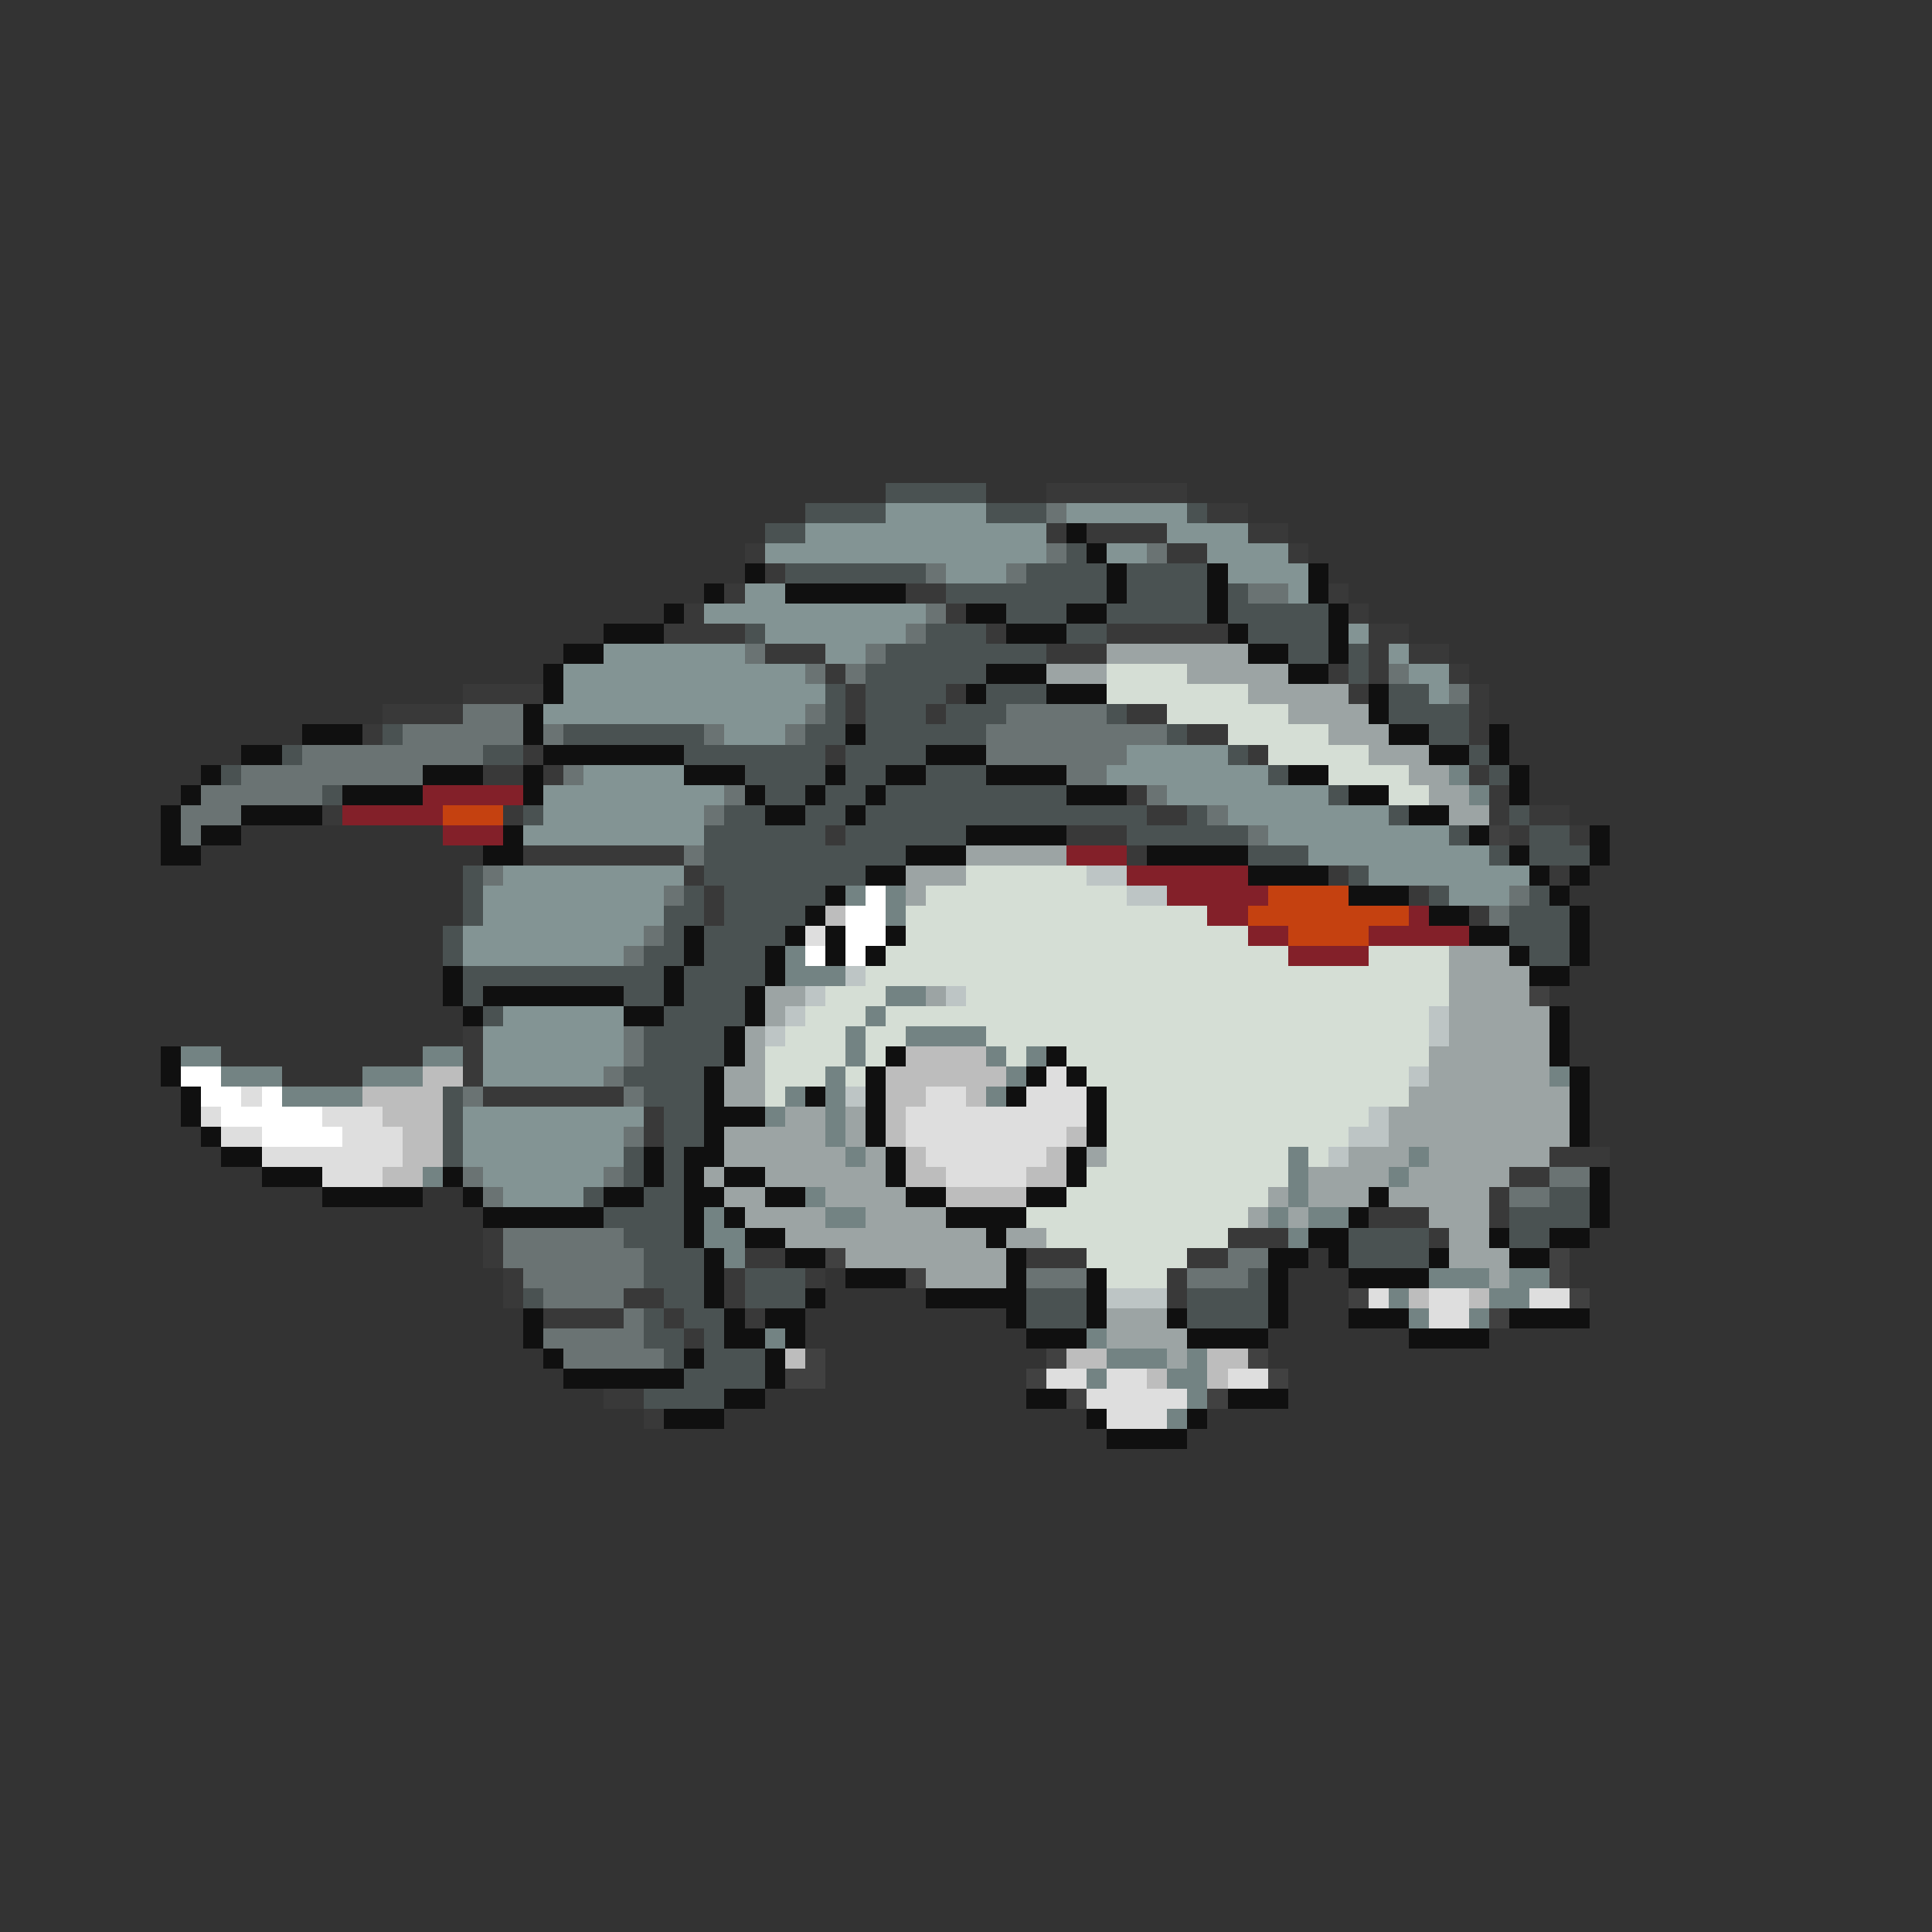 <svg xmlns="http://www.w3.org/2000/svg" viewBox="0 -0.5 96 96" shape-rendering="crispEdges">
<rect x="0" y="-0.5" width="96" height="96" fill="#333333" stroke="none"/>
<path stroke="#4a5252" d="M44 24h5M40 25h4M49 25h3M59 25h1M38 26h2M53 27h1M39 28h7M51 28h4M56 28h4M47 29h8M56 29h4M61 29h1M50 30h3M55 30h5M61 30h5M37 31h1M46 31h3M53 31h2M62 31h4M44 32h8M64 32h2M67 32h1M43 33h6M67 33h1M41 34h1M43 34h4M49 34h3M69 34h2M41 35h1M43 35h3M47 35h3M55 35h1M69 35h4M19 36h1M28 36h7M40 36h2M43 36h6M58 36h1M71 36h2M14 37h1M24 37h2M34 37h7M42 37h4M61 37h1M73 37h1M11 38h1M37 38h4M42 38h2M46 38h3M63 38h1M74 38h1M16 39h1M38 39h2M41 39h2M44 39h9M66 39h1M26 40h1M36 40h2M40 40h2M43 40h14M59 40h1M69 40h1M75 40h1M35 41h6M42 41h6M56 41h6M72 41h1M76 41h2M35 42h10M62 42h3M74 42h1M76 42h3M23 43h1M35 43h8M67 43h1M23 44h1M34 44h1M36 44h5M71 44h1M76 44h1M23 45h1M33 45h2M36 45h4M75 45h3M22 46h1M33 46h1M35 46h4M75 46h3M22 47h1M32 47h2M35 47h3M76 47h2M23 48h10M34 48h4M23 49h1M31 49h2M34 49h3M24 50h1M33 50h4M32 51h4M32 52h4M31 53h4M22 54h1M32 54h3M22 55h1M33 55h2M22 56h1M33 56h2M22 57h1M31 57h1M33 57h1M31 58h1M33 58h1M29 59h1M32 59h2M77 59h2M30 60h4M75 60h4M31 61h3M67 61h4M75 61h2M32 62h3M67 62h4M32 63h3M37 63h3M62 63h1M26 64h1M33 64h2M37 64h3M51 64h3M59 64h4M32 65h1M34 65h2M51 65h3M59 65h4M32 66h2M35 66h1M33 67h1M35 67h3M34 68h4M32 69h4" />
<path stroke="#393939" d="M52 24h7M60 25h2M52 26h1M54 26h4M62 26h2M37 27h1M58 27h2M64 27h1M38 28h1M36 29h1M45 29h2M66 29h1M34 30h1M47 30h1M67 30h1M33 31h4M49 31h1M55 31h6M68 31h2M38 32h3M52 32h3M68 32h1M70 32h2M41 33h1M66 33h1M68 33h1M72 33h1M23 34h4M42 34h1M47 34h1M67 34h1M73 34h1M19 35h4M42 35h1M46 35h1M56 35h2M73 35h1M18 36h1M59 36h2M73 36h1M26 37h1M41 37h1M62 37h1M24 38h2M27 38h1M73 38h1M56 39h1M74 39h1M16 40h1M25 40h1M57 40h2M74 40h1M76 40h2M41 41h1M53 41h3M75 41h1M78 41h1M26 42h8M56 42h1M34 43h1M66 43h1M77 43h1M35 44h1M70 44h1M35 45h1M73 45h1M23 51h1M23 52h1M23 53h1M24 54h7M32 55h1M32 56h1M77 57h3M75 58h2M74 59h1M68 60h3M74 60h1M24 61h1M61 61h3M71 61h1M24 62h1M37 62h2M51 62h3M59 62h2M25 63h1M36 63h1M40 63h1M58 63h1M25 64h1M31 64h2M36 64h1M58 64h1M27 65h4M33 65h1M37 65h1M34 66h1M30 69h2M32 70h1" />
<path stroke="#839494" d="M44 25h5M53 25h6M40 26h12M58 26h4M38 27h14M55 27h2M60 27h4M47 28h3M61 28h4M37 29h2M64 29h1M35 30h11M38 31h7M67 31h1M30 32h7M41 32h2M69 32h1M28 33h12M70 33h2M28 34h13M71 34h1M27 35h13M36 36h3M56 37h5M29 38h5M55 38h8M27 39h9M58 39h8M27 40h8M61 40h8M26 41h9M63 41h9M65 42h9M25 43h9M68 43h8M24 44h9M72 44h3M24 45h9M23 46h9M23 47h8M25 50h6M24 51h7M24 52h7M24 53h6M23 55h9M23 56h8M23 57h8M24 58h6M25 59h4" />
<path stroke="#6a7373" d="M52 25h1M52 27h1M57 27h1M46 28h1M50 28h1M62 29h2M46 30h1M45 31h1M37 32h1M43 32h1M40 33h1M42 33h1M69 33h1M72 34h1M23 35h3M40 35h1M50 35h5M20 36h6M27 36h1M35 36h1M39 36h1M49 36h9M15 37h9M49 37h7M12 38h9M28 38h1M53 38h2M10 39h6M36 39h1M57 39h1M9 40h3M35 40h1M60 40h1M9 41h1M62 41h1M34 42h1M24 43h1M33 44h1M75 44h1M74 45h1M32 46h1M31 47h1M31 51h1M31 52h1M30 53h1M23 54h1M31 54h1M31 56h1M23 58h1M30 58h1M77 58h2M24 59h1M75 59h2M25 61h6M25 62h7M61 62h2M26 63h6M51 63h3M59 63h3M27 64h4M31 65h1M27 66h5M28 67h5" />
<path stroke="#101010" d="M53 26h1M54 27h1M37 28h1M55 28h1M60 28h1M65 28h1M35 29h1M39 29h6M55 29h1M60 29h1M65 29h1M33 30h1M48 30h2M53 30h2M60 30h1M66 30h1M30 31h3M50 31h3M61 31h1M66 31h1M28 32h2M62 32h2M66 32h1M27 33h1M49 33h3M64 33h2M27 34h1M48 34h1M52 34h3M68 34h1M26 35h1M68 35h1M15 36h3M26 36h1M42 36h1M69 36h2M74 36h1M12 37h2M27 37h7M46 37h3M71 37h2M74 37h1M10 38h1M21 38h3M26 38h1M34 38h3M41 38h1M44 38h2M49 38h4M64 38h2M75 38h1M9 39h1M17 39h4M26 39h1M37 39h1M40 39h1M43 39h1M53 39h3M67 39h2M75 39h1M8 40h1M12 40h4M38 40h2M42 40h1M70 40h2M8 41h1M10 41h2M25 41h1M48 41h5M73 41h1M79 41h1M8 42h2M24 42h2M45 42h3M57 42h5M75 42h1M79 42h1M43 43h2M62 43h4M76 43h1M78 43h1M41 44h1M67 44h3M77 44h1M40 45h1M71 45h2M78 45h1M34 46h1M39 46h1M41 46h1M44 46h1M73 46h2M78 46h1M34 47h1M38 47h1M41 47h1M43 47h1M75 47h1M78 47h1M22 48h1M33 48h1M38 48h1M76 48h2M22 49h1M24 49h7M33 49h1M37 49h1M23 50h1M31 50h2M37 50h1M77 50h1M36 51h1M77 51h1M8 52h1M36 52h1M44 52h1M52 52h1M77 52h1M8 53h1M35 53h1M43 53h1M51 53h1M53 53h1M78 53h1M9 54h1M35 54h1M40 54h1M43 54h1M50 54h1M54 54h1M78 54h1M9 55h1M35 55h3M43 55h1M54 55h1M78 55h1M10 56h1M35 56h1M43 56h1M54 56h1M78 56h1M11 57h2M32 57h1M34 57h2M44 57h1M53 57h1M13 58h3M22 58h1M32 58h1M34 58h1M36 58h2M44 58h1M53 58h1M79 58h1M16 59h5M23 59h1M30 59h2M34 59h2M38 59h2M45 59h2M51 59h2M68 59h1M79 59h1M24 60h6M34 60h1M36 60h1M47 60h4M67 60h1M79 60h1M34 61h1M37 61h2M49 61h1M65 61h2M74 61h1M77 61h2M35 62h1M39 62h2M50 62h1M63 62h2M66 62h1M71 62h1M75 62h2M35 63h1M42 63h3M50 63h1M54 63h1M63 63h1M67 63h4M35 64h1M40 64h1M46 64h5M54 64h1M63 64h1M26 65h1M36 65h1M38 65h2M50 65h1M54 65h1M58 65h1M63 65h1M67 65h3M75 65h4M26 66h1M36 66h2M39 66h1M51 66h3M59 66h4M70 66h4M27 67h1M34 67h1M38 67h1M28 68h6M38 68h1M36 69h2M51 69h2M61 69h3M33 70h3M54 70h1M59 70h1M55 71h4" />
<path stroke="#9ca4a4" d="M55 32h7M52 33h3M59 33h5M62 34h5M64 35h4M66 36h3M68 37h3M70 38h2M71 39h2M72 40h2M48 42h5M45 43h3M45 44h1M72 47h3M72 48h4M38 49h2M46 49h1M72 49h4M38 50h1M72 50h5M37 51h1M72 51h5M37 52h1M71 52h6M36 53h2M71 53h6M36 54h2M70 54h8M39 55h2M42 55h1M69 55h9M36 56h5M42 56h1M69 56h9M36 57h6M43 57h1M54 57h1M67 57h3M71 57h6M35 58h1M38 58h6M65 58h4M70 58h5M36 59h2M41 59h4M63 59h1M65 59h3M69 59h5M37 60h4M43 60h4M62 60h1M64 60h1M71 60h3M39 61h10M50 61h2M72 61h2M42 62h8M72 62h3M46 63h4M74 63h1M55 65h3M55 66h4M58 67h1" />
<path stroke="#d5ded5" d="M55 33h4M55 34h7M58 35h6M61 36h5M63 37h5M66 38h4M69 39h2M48 43h6M46 44h10M45 45h15M45 46h17M44 47h20M68 47h4M43 48h29M41 49h3M48 49h24M40 50h3M44 50h27M39 51h3M43 51h2M49 51h22M38 52h4M43 52h1M50 52h1M53 52h18M38 53h3M42 53h1M54 53h16M38 54h1M55 54h15M55 55h13M55 56h12M55 57h9M65 57h1M54 58h10M53 59h10M51 60h11M52 61h9M54 62h5M55 63h3" />
<path stroke="#738383" d="M72 38h1M73 39h1M42 44h1M44 44h1M44 45h1M39 47h1M39 48h3M44 49h2M43 50h1M42 51h1M45 51h4M9 52h2M21 52h2M42 52h1M49 52h1M51 52h1M11 53h3M18 53h3M41 53h1M50 53h1M77 53h1M14 54h4M39 54h1M41 54h1M49 54h1M38 55h1M41 55h1M41 56h1M42 57h1M64 57h1M70 57h1M21 58h1M64 58h1M69 58h1M40 59h1M64 59h1M35 60h1M41 60h2M63 60h1M65 60h2M35 61h2M64 61h1M36 62h1M71 63h3M75 63h2M69 64h1M74 64h2M70 65h1M73 65h1M38 66h1M54 66h1M55 67h3M59 67h1M54 68h1M58 68h2M59 69h1M58 70h1" />
<path stroke="#832029" d="M21 39h5M17 40h5M22 41h3M53 42h3M56 43h6M58 44h5M60 45h2M70 45h1M62 46h2M68 46h5M64 47h4" />
<path stroke="#c54110" d="M22 40h3M63 44h4M62 45h8M64 46h4" />
<path stroke="#414141" d="M74 41h1M76 49h1M41 62h1M77 62h1M45 63h1M77 63h1M67 64h1M78 64h1M74 65h1M40 67h1M52 67h1M62 67h1M39 68h2M51 68h1M63 68h1M53 69h1M60 69h1" />
<path stroke="#bdc5c5" d="M54 43h2M56 44h2M42 48h1M40 49h1M47 49h1M39 50h1M71 50h1M38 51h1M71 51h1M70 53h1M42 54h1M68 55h1M67 56h2M66 57h1M55 64h3" />
<path stroke="#ffffff" d="M43 44h1M42 45h2M42 46h2M40 47h1M42 47h1M9 53h2M10 54h2M13 54h1M11 55h5M13 56h4" />
<path stroke="#bdbdbd" d="M41 45h1M45 52h4M21 53h2M44 53h6M18 54h4M44 54h2M48 54h1M19 55h3M44 55h1M20 56h2M44 56h1M53 56h1M20 57h2M45 57h1M52 57h1M19 58h2M45 58h2M51 58h2M47 59h4M70 64h1M73 64h1M39 67h1M53 67h2M60 67h2M57 68h1M60 68h1" />
<path stroke="#dedede" d="M40 46h1M52 53h1M12 54h1M46 54h2M51 54h3M10 55h1M16 55h3M45 55h9M11 56h2M17 56h3M45 56h8M13 57h7M46 57h6M16 58h3M47 58h4M68 64h1M71 64h2M76 64h2M71 65h2M52 68h2M55 68h2M61 68h2M54 69h5M55 70h3" />
</svg>